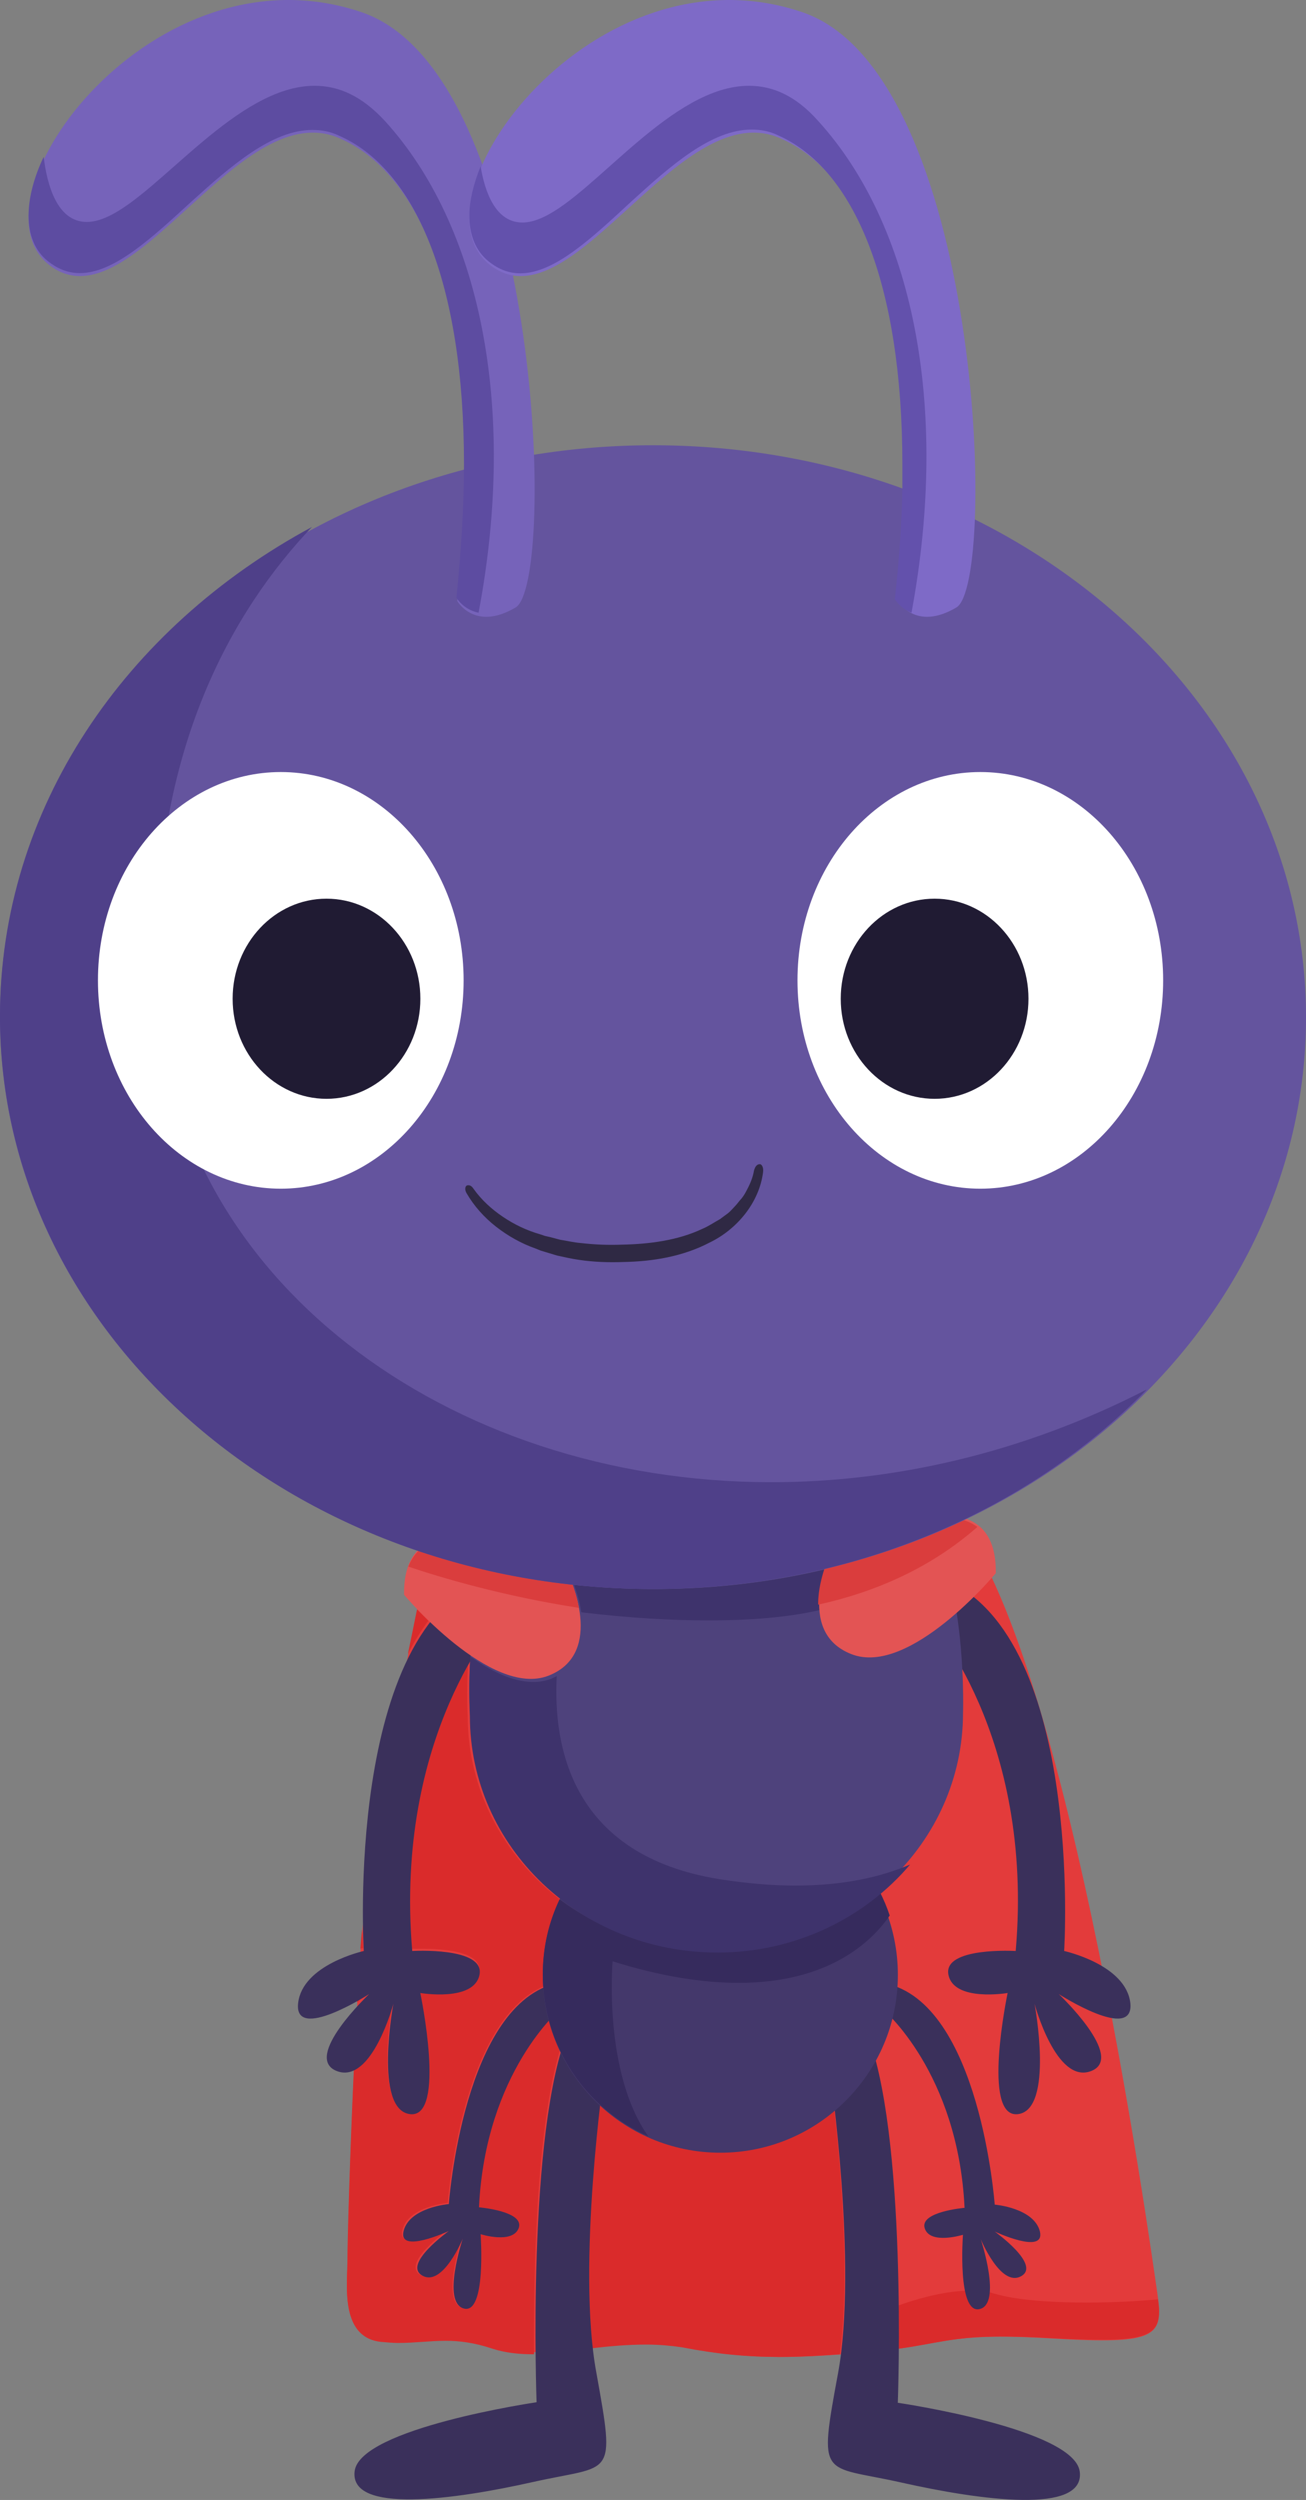 <?xml version="1.0" encoding="UTF-8" standalone="no"?>
<svg width="186px" height="356px" viewBox="0 0 186 356" version="1.1" xmlns="http://www.w3.org/2000/svg" xmlns:xlink="http://www.w3.org/1999/xlink">
    <rect x="0" y="0" width="186" height="356" fill="#808080" stroke="none"/>
    <!-- Generator: Sketch 41.2 (35397) - http://www.bohemiancoding.com/sketch -->
    <title>ant</title>
    <desc>Created with Sketch.</desc>
    <defs></defs>
    <g id="Page-1" stroke="none" stroke-width="1" fill="none" fill-rule="evenodd">
        <g id="postcss-ant-logo" transform="translate(-380, -68)">
            <g id="ant" transform="translate(380, 68)">
                <path d="M61.721,218.412 C61.721,218.412 52.362,260.747 51.212,279.613 C50.061,298.557 49.524,318.497 49.524,321.642 C49.524,324.786 48.22,332.762 54.28,333.376 C56.581,333.606 58.422,333.452 60.187,333.299 C63.101,333.069 65.863,332.839 70.235,334.219 C73.994,335.446 78.75,334.91 83.736,334.373 C88.185,333.913 92.864,333.452 97.083,334.219 C106.057,335.907 111.81,335.983 123.317,334.986 C134.823,333.989 134.286,332.072 149.627,332.992 C164.968,333.913 165.736,332.762 164.815,326.473 C163.895,320.184 151.161,228.152 134.132,214.117 C117.18,200.082 61.721,218.412 61.721,218.412" id="Shape" fill="#E33B3B"></path>
                <path d="M137.502,326.201 C134.122,326.355 130.589,327.352 127.824,328.349 L127.824,334.484 C133.508,333.717 135.735,332.72 142.725,332.72 C144.645,332.72 146.872,332.797 149.637,332.95 C152.556,333.104 155.014,333.18 156.934,333.18 C163.539,333.18 165.075,332.107 165.075,329.116 C165.075,328.579 164.998,328.042 164.921,327.428 C161.772,327.735 158.086,327.889 154.629,327.889 C149.484,327.889 144.645,327.505 141.803,326.662 C141.419,326.585 141.035,326.431 140.728,326.355 C140.574,327.352 140.19,328.119 139.345,328.272 C139.268,328.272 139.115,328.349 139.038,328.349 C138.347,328.426 137.809,327.505 137.502,326.201 M85.274,299.129 C84.353,306.798 82.893,322.904 84.199,334.408 C86.81,334.101 89.422,333.871 92.033,333.871 C93.8,333.871 95.489,334.024 97.102,334.254 C102.248,335.251 106.396,335.635 111.158,335.635 C113.692,335.635 116.457,335.481 119.606,335.251 C121.066,324.361 119.76,308.946 118.838,300.586 C114.46,304.114 108.93,306.261 102.863,306.261 C96.027,306.261 89.806,303.577 85.274,299.129 M52.402,283.56 C52.402,283.56 51.787,283.944 50.866,284.481 L50.866,285.171 C51.787,284.251 52.402,283.56 52.402,283.56 M51.557,274.741 C51.48,275.738 51.403,276.658 51.326,277.502 C51.557,277.425 51.71,277.425 51.71,277.425 C51.71,277.425 51.634,276.505 51.557,274.741 M66.687,236.471 C62.463,243.91 56.856,257.792 58.623,277.502 L60.005,277.502 C62.77,277.502 68.838,277.808 68.224,280.876 C67.763,283.177 64.844,283.714 62.617,283.714 C61.081,283.714 59.775,283.484 59.775,283.484 C59.775,283.484 63.462,300.74 58.546,300.74 L58.316,300.74 C53.093,300.126 55.935,285.018 55.935,285.018 C55.935,285.018 53.861,292.687 50.405,294.451 C49.79,307.872 49.483,319.376 49.483,321.677 C49.483,322.597 49.406,323.977 49.406,325.511 C49.406,328.962 50.021,333.027 54.245,333.487 C55.167,333.564 55.935,333.641 56.703,333.641 C57.932,333.641 59.007,333.564 60.159,333.487 C61.234,333.411 62.31,333.334 63.462,333.334 C65.382,333.334 67.455,333.564 70.22,334.484 C71.91,335.021 73.83,335.251 75.827,335.251 L76.058,335.251 C75.981,324.437 76.288,303.27 79.821,291.69 C79.207,290.309 78.669,288.929 78.362,287.472 C75.366,290.693 68.838,299.436 68.07,314.314 C68.07,314.314 74.522,314.851 73.754,317.228 C73.369,318.302 72.294,318.609 71.142,318.609 C69.76,318.609 68.3,318.149 68.3,318.149 C68.3,318.149 69.068,328.732 66.227,328.732 C66.15,328.732 65.996,328.732 65.919,328.656 C62.694,327.889 65.766,318.686 65.766,318.686 C65.766,318.686 63.462,324.207 60.85,324.207 C60.543,324.207 60.236,324.131 59.929,323.977 C57.01,322.367 63.692,317.612 63.692,317.612 C63.692,317.612 60.466,319.069 58.623,319.069 C57.701,319.069 57.01,318.686 57.317,317.535 C58.162,314.161 63.769,313.701 63.769,313.701 C63.769,313.701 65.689,287.625 77.594,282.794 C77.594,282.257 77.517,281.72 77.517,281.26 C77.517,277.425 78.362,273.82 79.898,270.599 C71.833,264.464 66.611,254.954 66.611,244.371 C66.611,244.371 66.534,243.067 66.534,240.996 C66.534,239.539 66.611,238.082 66.687,236.471 M59.391,229.185 C59.007,231.103 58.546,233.327 58.085,235.551 C58.93,233.864 59.929,232.253 61.004,230.796 L59.391,229.185" id="Shape" fill="#DA2B2B"></path>
                <path d="M71.207,230.436 C71.207,230.436 56.104,246.923 58.71,277.825 C58.71,277.825 69.061,277.211 68.294,281.199 C67.527,285.109 59.86,283.806 59.86,283.806 C59.86,283.806 63.617,301.672 58.404,301.059 C53.19,300.445 56.027,285.339 56.027,285.339 C56.027,285.339 52.96,296.841 47.977,294.924 C42.993,293.007 52.577,283.959 52.577,283.959 C52.577,283.959 41.843,290.86 42.457,285.263 C43.07,279.742 51.81,277.825 51.81,277.825 C51.81,277.825 48.973,231.817 69.827,224.532 L71.207,230.436 M132.159,230.436 C132.159,230.436 147.34,246.923 144.656,277.825 C144.656,277.825 134.306,277.211 135.073,281.199 C135.839,285.109 143.506,283.806 143.506,283.806 C143.506,283.806 139.749,301.672 144.963,301.059 C150.176,300.445 147.34,285.339 147.34,285.339 C147.34,285.339 150.406,296.841 155.39,294.924 C160.373,293.007 150.79,283.959 150.79,283.959 C150.79,283.959 161.523,290.86 160.987,285.263 C160.373,279.742 151.556,277.825 151.556,277.825 C151.556,277.825 154.47,231.817 133.539,224.532 L132.159,230.436 M125.719,286.106 C125.719,286.106 136.453,295.078 137.373,314.401 C137.373,314.401 130.933,314.938 131.699,317.315 C132.466,319.692 137.143,318.235 137.143,318.235 C137.143,318.235 136.299,329.584 139.519,328.817 C142.74,328.05 139.673,318.849 139.673,318.849 C139.673,318.849 142.51,325.75 145.423,324.14 C148.336,322.529 141.666,317.775 141.666,317.775 C141.666,317.775 148.873,321.149 148.106,317.775 C147.263,314.401 141.666,313.941 141.666,313.941 C141.666,313.941 139.596,285.186 126.026,282.426 L125.719,286.106 M79.564,282.349 C65.994,285.109 63.924,313.864 63.924,313.864 C63.924,313.864 58.327,314.325 57.484,317.698 C56.64,321.072 63.924,317.698 63.924,317.698 C63.924,317.698 57.254,322.453 60.167,324.063 C63.081,325.673 65.917,318.772 65.917,318.772 C65.917,318.772 62.851,327.897 66.071,328.74 C69.291,329.584 68.447,318.159 68.447,318.159 C68.447,318.159 73.047,319.615 73.891,317.238 C74.658,314.861 68.217,314.325 68.217,314.325 C69.137,295.001 79.871,286.03 79.871,286.03 L79.564,282.349 M81.021,288.943 C74.964,303.283 76.421,342.083 76.421,342.083 C76.421,342.083 51.273,345.763 50.507,351.898 C49.74,358.032 64.691,355.962 75.961,353.431 C87.231,350.901 87.691,353.201 84.931,337.865 C82.094,322.529 86.081,294.924 86.081,294.924 C86.081,294.924 87.001,274.604 81.021,288.943 M118.205,295.001 C118.205,295.001 122.192,322.606 119.356,337.942 C116.519,353.278 117.055,350.978 128.326,353.508 C139.596,356.039 154.547,358.109 153.78,351.974 C153.013,345.84 127.866,342.159 127.866,342.159 C127.866,342.159 129.322,303.359 123.266,289.02 C117.132,274.604 118.205,295.001 118.205,295.001" id="Shape" fill="#3A305B"></path>
                <path d="M127.875,281.247 C127.875,295.202 116.535,306.55 102.591,306.55 C88.646,306.55 77.306,295.202 77.306,281.247 C77.306,267.291 88.646,255.943 102.591,255.943 C116.612,256.02 127.875,267.291 127.875,281.247" id="Shape" fill="#44386B"></path>
                <path d="M125.248,269.322 C119.005,274.615 110.758,277.76 101.74,277.76 C93.415,277.76 85.785,274.998 79.696,270.473 C78.154,273.694 77.306,277.299 77.306,281.135 C77.306,291.413 83.472,300.311 92.336,304.223 C85.862,295.095 87.249,279.294 87.249,279.294 C94.34,281.518 100.275,282.362 105.208,282.362 C118.157,282.362 124.246,276.379 126.713,272.774 C126.327,271.623 125.865,270.473 125.248,269.322" id="Shape" fill="#362B5D"></path>
                <path d="M126.447,210.207 C138.148,216.105 137.154,243.913 137.154,243.913 C137.154,262.451 121.475,277.466 102.049,277.466 C82.699,277.466 66.944,262.451 66.944,243.913 C66.944,243.913 65.032,219.399 77.881,211.509 C90.73,203.695 126.447,210.207 126.447,210.207" id="Shape" fill="#4E427C"></path>
                <path d="M66.997,235.904 C66.844,237.827 66.844,239.595 66.844,240.98 C66.844,243.056 66.921,244.363 66.921,244.363 C66.921,262.974 82.672,278.047 102.188,278.047 C113.253,278.047 123.165,273.126 129.619,265.512 C125.47,267.281 120.168,268.511 113.253,268.511 C109.949,268.511 106.337,268.204 102.419,267.588 C81.519,264.205 78.753,248.901 79.291,238.673 C79.061,238.826 78.753,238.903 78.523,239.057 C77.678,239.365 76.832,239.518 75.987,239.518 C72.914,239.518 69.84,237.903 66.997,235.904 M118.017,223.369 C110.102,225.291 101.804,226.291 93.198,226.291 C89.357,226.291 85.515,226.06 81.75,225.676 C82.057,226.522 82.518,227.829 82.749,229.367 C82.749,229.444 82.749,229.521 82.826,229.598 C89.971,230.444 95.888,230.751 100.882,230.751 C108.335,230.751 113.483,230.059 117.018,229.213 L117.018,228.829 C117.018,226.752 117.555,224.753 118.017,223.369" id="Shape" fill="#3E336C"></path>
                <path d="M80.977,224.257 C80.977,224.257 86.355,235.389 78.135,238.613 C69.914,241.837 57.545,227.097 57.545,227.097 C57.315,210.438 80.977,224.257 80.977,224.257 M118.391,221.186 C118.391,221.186 113.014,232.318 121.234,235.542 C129.531,238.843 141.823,224.026 141.823,224.026 C142.054,207.367 118.391,221.186 118.391,221.186" id="Shape" fill="#E35454"></path>
                <g id="Group" transform="translate(58.125, 216.388)" fill="#DA3D3D">
                    <path d="M78.847,0 C72.72,2.861 66.209,5.119 59.392,6.7 C58.933,8.055 58.397,10.012 58.397,11.969 L58.397,12.12 C66.592,10.313 74.481,6.85 81.069,1.054 C80.456,0.602 79.69,0.226 78.847,0 M1.563,4.366 C0.951,4.968 0.414,5.721 0.032,6.7 C4.704,8.281 13.589,10.915 24.312,12.571 C24.082,11.141 23.623,9.861 23.316,8.958 C15.657,8.205 8.457,6.624 1.563,4.366" id="Shape"></path>
                </g>
                <path d="M186,144.879 C186,189.87 144.369,226.277 93,226.277 C41.631,226.277 0,189.794 0,144.879 C0,99.964 41.631,63.404 93,63.404 C144.369,63.404 186,99.888 186,144.879" id="Shape" fill="#64549E"></path>
                <path d="M44.433,75.038 C17.773,89.401 0,115.21 0,144.705 C0,189.792 41.599,226.277 92.927,226.277 C121.119,226.277 146.324,215.293 163.331,197.857 C145.558,206.998 127.172,211.069 109.858,211.069 C63.662,211.069 24.515,182.034 22.523,141.325 C20.761,107.452 33.402,86.636 44.433,75.038" id="Shape" fill="#4F4089"></path>
                <path d="M165.656,139.605 C165.656,156.018 153.981,169.272 139.617,169.272 C125.252,169.272 113.577,156.018 113.577,139.605 C113.577,123.193 125.252,109.939 139.617,109.939 C153.981,109.939 165.656,123.193 165.656,139.605 L165.656,139.605 Z M13.95,139.605 C13.95,156.018 25.626,169.272 39.99,169.272 C54.354,169.272 66.029,156.018 66.029,139.605 C66.029,123.193 54.354,109.939 39.99,109.939 C25.626,109.939 13.95,123.193 13.95,139.605 L13.95,139.605 Z" id="Shape" fill="#FFFFFF"></path>
                <ellipse id="Oval" fill="#201B33" cx="46.5" cy="142.223" rx="13.369" ry="14.251"></ellipse>
                <ellipse id="Oval" fill="#201B33" cx="133.106" cy="142.223" rx="13.369" ry="14.251"></ellipse>
                <path d="M108.682,166.873 C108.145,171.282 104.925,175.073 101.091,176.929 C97.257,178.94 92.964,179.637 88.746,179.714 C86.676,179.791 84.529,179.714 82.459,179.405 C81.386,179.25 80.389,179.018 79.316,178.786 L77.782,178.322 L77.015,178.09 L76.249,177.78 C74.255,177.084 72.338,176.001 70.651,174.686 C68.965,173.371 67.508,171.746 66.434,169.89 C66.128,169.348 66.281,168.884 66.511,168.807 C66.818,168.729 67.124,168.807 67.431,169.271 C68.581,170.895 70.038,172.21 71.648,173.293 C73.258,174.376 75.022,175.227 76.939,175.769 L77.629,176.001 L78.319,176.156 L79.776,176.542 C80.772,176.697 81.692,176.929 82.689,177.007 C84.683,177.239 86.6,177.316 88.593,177.239 C92.58,177.161 96.567,176.62 100.018,174.995 C100.938,174.608 101.704,174.067 102.548,173.603 L103.698,172.752 C104.081,172.442 104.388,172.056 104.695,171.746 C105.001,171.437 105.308,170.973 105.615,170.663 C105.922,170.276 106.152,169.89 106.382,169.426 C106.842,168.575 107.225,167.646 107.378,166.718 C107.532,166.099 107.838,165.79 108.145,165.79 C108.452,165.712 108.759,166.177 108.682,166.873 L108.682,166.873 Z" id="Shape" fill="#2F2944"></path>
                <path d="M65.123,85.583 C65.123,85.583 67.585,89.964 73.432,86.505 C79.356,83.047 77.048,10.426 51.505,1.742 C21.884,-8.325 -4.813,28.101 6.881,37.63 C12.959,42.549 19.961,35.786 27.346,29.1 C34.194,22.876 41.426,16.574 48.427,19.725 C61.584,25.412 69.277,48.082 65.123,85.583" id="Shape" fill="#7663BA"></path>
                <path d="M44.796,12.215 C33.808,12.215 22.896,27.392 15.365,30.841 C14.212,31.377 13.213,31.607 12.368,31.607 C8.065,31.607 6.681,26.165 6.22,22.333 C4.837,25.246 4.069,28.158 4.069,30.688 C4.069,33.37 4.914,35.67 6.835,37.203 C8.295,38.352 9.755,38.889 11.369,38.889 C16.287,38.889 21.666,33.83 27.276,28.695 C32.886,23.636 38.726,18.501 44.489,18.501 C45.795,18.501 47.102,18.731 48.331,19.344 C59.013,24.019 66.082,40.039 66.082,66.099 C66.082,71.924 65.698,78.286 65.007,85.107 C65.007,85.107 65.929,86.793 68.157,87.253 C73.767,57.667 68.234,31.991 54.863,17.274 C51.482,13.595 48.178,12.215 44.796,12.215" id="Shape" fill="#5D4CA1"></path>
                <path d="M127.898,85.583 C127.898,85.583 130.36,89.964 136.207,86.505 C142.131,83.047 139.823,10.426 114.28,1.742 C84.659,-8.325 57.962,28.101 69.656,37.63 C75.734,42.549 82.736,35.786 90.121,29.1 C96.969,22.876 104.201,16.574 111.202,19.725 C124.282,25.412 131.975,48.082 127.898,85.583" id="Shape" fill="#7E6AC7"></path>
                <path d="M106.66,12.215 C95.731,12.215 84.879,27.454 77.39,30.917 C76.244,31.456 75.25,31.687 74.41,31.687 C70.588,31.687 69.06,27.377 68.449,23.683 C67.455,26.146 66.844,28.608 66.844,30.686 C66.844,33.38 67.684,35.689 69.595,37.228 C71.047,38.383 72.499,38.921 74.104,38.921 C78.995,38.921 84.344,33.842 89.923,28.685 C95.502,23.606 101.31,18.449 107.042,18.449 C108.341,18.449 109.64,18.68 110.863,19.296 C121.486,23.991 128.517,40.076 128.517,66.243 L128.517,69.475 C128.44,74.401 128.058,79.711 127.447,85.329 C127.447,85.329 128.211,86.638 129.816,87.253 C135.318,57.623 129.892,31.918 116.518,17.218 C113.309,13.601 110.022,12.215 106.66,12.215" id="Shape" fill="#6351AC"></path>
            </g>
        </g>
    </g>
</svg>